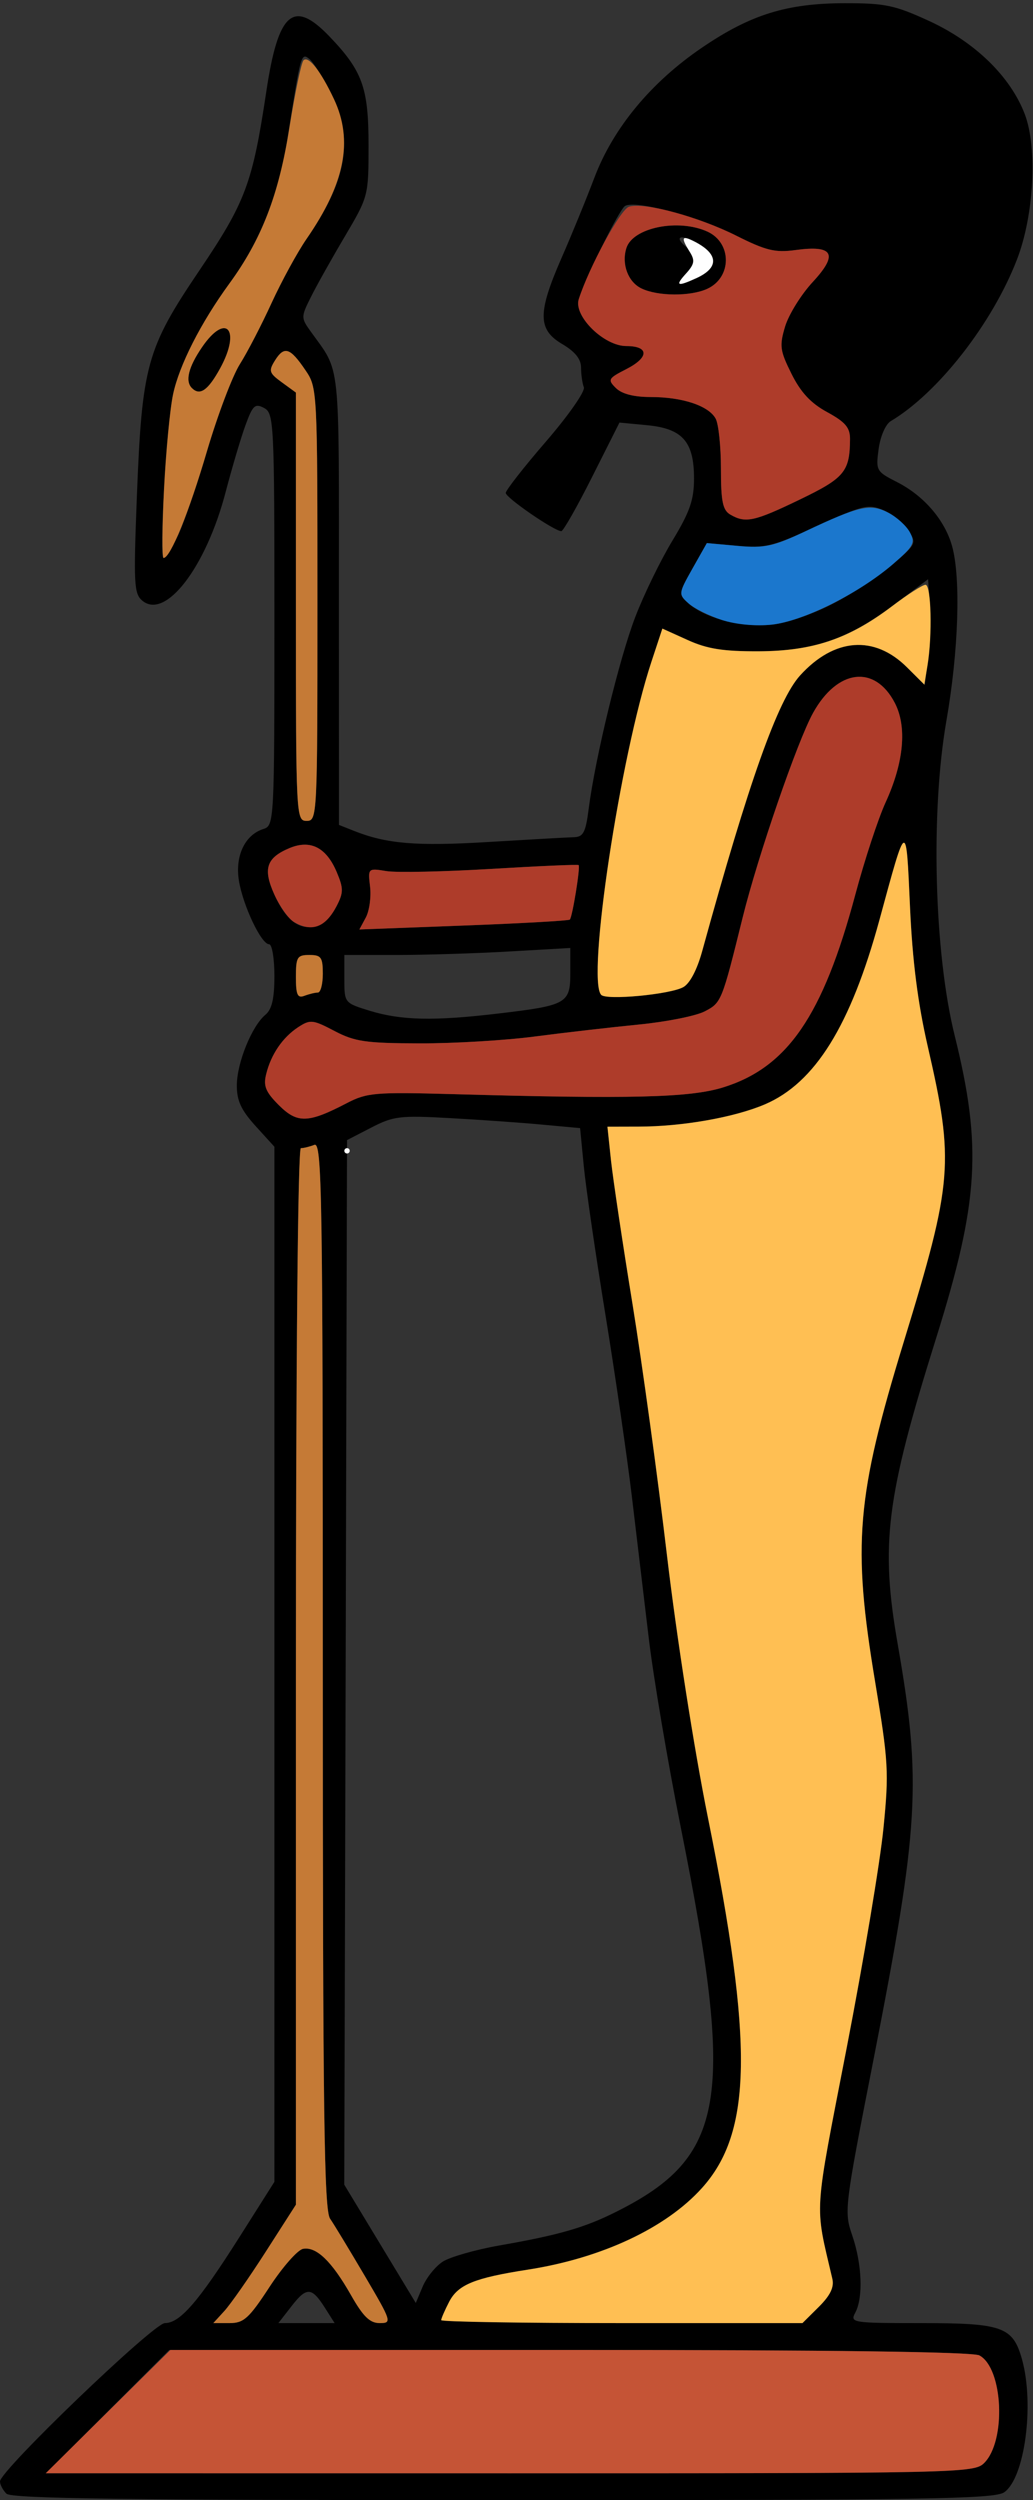 <?xml version="1.0" encoding="UTF-8" standalone="no"?>
<!DOCTYPE svg PUBLIC "-//W3C//DTD SVG 1.1//EN"
"http://www.w3.org/Graphics/SVG/1.1/DTD/svg11.dtd">
<svg width="248px" height="600px"
xmlns="http://www.w3.org/2000/svg" version="1.1">
<rect width="100%" height="100%" fill="#333333" stroke="none"/>
<g transform="translate(0000, 0000) scale(1, 1)">
<path fill="#000000" stroke="none" d="
M 1.55 598.45
C 0.70 597.61 0.00 596.28 0.00 595.51
C 0.00 592.92 36.89 557.51 39.58 557.51
C 43.19 557.51 47.60 552.45 57.38 537.03
L 65.88 523.61
L 65.88 399.41
L 65.88 275.20
L 61.35 270.22
C 57.87 266.36 56.83 264.13 56.86 260.41
C 56.90 255.00 60.48 246.21 63.73 243.52
C 65.28 242.23 65.88 239.65 65.88 234.18
C 65.88 230.01 65.31 226.61 64.61 226.61
C 62.72 226.61 58.32 217.30 57.35 211.30
C 56.41 205.38 58.81 200.34 63.25 198.94
C 65.82 198.13 65.88 197.20 65.88 148.67
C 65.88 101.24 65.77 99.18 63.40 97.91
C 61.23 96.75 60.67 97.26 58.93 102.05
C 57.83 105.05 55.70 112.26 54.17 118.08
C 49.47 136.09 39.76 148.78 34.19 144.17
C 32.16 142.49 32.05 140.19 32.86 119.12
C 34.09 87.67 35.20 83.67 47.79 65.02
C 58.95 48.49 60.61 44.09 63.94 21.94
C 66.79 2.90 70.41 -0.28 79.04 8.69
C 87.02 17.01 88.48 21.03 88.48 34.82
C 88.48 47.02 88.44 47.16 82.81 56.70
C 79.68 61.98 76.01 68.52 74.66 71.24
C 72.26 76.02 72.24 76.27 74.52 79.45
C 81.88 89.76 81.36 84.94 81.36 143.73
L 81.38 197.97
L 84.93 199.38
C 92.82 202.52 99.92 203.11 117.19 202.07
C 126.97 201.48 136.21 200.96 137.72 200.92
C 140.04 200.87 140.60 199.83 141.33 194.10
C 142.92 181.75 148.74 157.85 152.55 147.98
C 154.61 142.62 158.62 134.39 161.46 129.71
C 165.63 122.81 166.62 119.95 166.62 114.81
C 166.62 105.99 163.86 102.85 155.34 102.04
L 148.72 101.41
L 142.16 114.44
C 138.56 121.61 135.22 127.47 134.76 127.47
C 133.09 127.47 121.42 119.45 121.42 118.30
C 121.42 117.67 125.78 112.08 131.13 105.90
C 136.50 99.67 140.53 93.90 140.17 92.94
C 139.80 91.98 139.50 89.86 139.50 88.22
C 139.50 86.18 138.08 84.40 134.98 82.57
C 129.09 79.11 129.05 75.10 134.77 62.01
C 137.15 56.59 140.73 47.85 142.72 42.59
C 147.25 30.68 156.32 19.73 168.55 11.42
C 180.20 3.49 188.91 0.79 202.79 0.77
C 212.54 0.76 214.82 1.25 223.14 5.07
C 234.13 10.15 242.56 18.36 246.01 27.36
C 249.10 35.43 248.25 51.68 244.16 62.25
C 238.25 77.60 225.18 94.33 213.84 101.07
C 212.61 101.81 211.36 104.69 210.94 107.73
C 210.24 112.94 210.37 113.16 215.39 115.71
C 221.83 119.00 226.83 124.82 228.57 131.05
C 230.70 138.70 230.14 156.19 227.20 173.03
C 223.39 195.01 224.27 228.59 229.19 248.50
C 235.81 275.20 234.99 288.41 224.74 321.14
C 212.71 359.52 211.33 370.58 215.53 394.64
C 221.29 427.70 220.67 438.32 209.73 494.15
C 202.70 529.98 202.61 530.67 204.63 536.55
C 206.96 543.40 207.27 551.39 205.32 555.03
C 204.04 557.42 204.59 557.51 221.19 557.51
C 240.74 557.51 243.17 558.39 245.37 566.24
C 248.37 577.08 246.02 594.67 241.09 598.11
C 238.76 599.74 222.08 600.00 120.75 600.00
C 30.96 600.00 2.74 599.64 1.55 598.45
M 236.28 591.08
C 241.62 585.76 240.83 568.30 235.12 565.26
C 233.52 564.40 199.23 563.95 136.66 563.95
L 40.65 563.95
L 25.83 578.76
L 11.02 593.56
L 122.41 593.56
C 230.68 593.56 233.86 593.50 236.28 591.08
M 64.71 548.82
C 67.84 544.04 71.45 539.94 72.75 539.69
C 75.95 539.10 79.64 542.67 84.24 550.75
C 87.19 555.95 88.79 557.51 91.17 557.51
C 94.14 557.51 94.02 557.12 87.61 546.24
C 83.96 540.05 80.20 533.83 79.24 532.44
C 77.81 530.36 77.50 507.05 77.50 401.94
C 77.50 285.79 77.31 274.04 75.46 274.75
C 74.34 275.19 72.88 275.54 72.23 275.54
C 71.52 275.54 71.04 326.19 71.04 402.32
L 71.04 529.09
L 63.78 540.41
C 59.79 546.63 55.32 553.02 53.86 554.61
L 51.21 557.51
L 55.12 557.51
C 58.51 557.51 59.77 556.38 64.71 548.82
M 77.95 553.75
C 74.81 548.82 73.59 548.78 69.91 553.55
L 66.83 557.51
L 73.59 557.51
L 80.34 557.51
L 77.95 553.75
M 196.58 553.61
C 199.36 550.84 200.30 548.87 199.82 546.85
C 195.55 528.54 195.30 532.55 203.27 491.46
C 207.34 470.51 211.30 446.82 212.09 438.81
C 213.44 425.25 213.29 422.83 210.10 403.62
C 204.61 370.64 205.58 359.20 217.00 321.93
C 228.75 283.57 229.13 278.91 222.72 251.07
C 220.35 240.75 219.05 230.61 218.47 217.60
C 217.52 196.66 217.72 196.57 211.12 220.82
C 204.21 246.13 195.69 259.85 183.65 265.02
C 176.34 268.15 163.82 270.36 153.32 270.37
L 145.83 270.39
L 146.68 278.43
C 147.16 282.86 149.47 298.35 151.84 312.88
C 154.19 327.40 157.93 354.63 160.14 373.39
C 162.45 392.91 166.64 419.76 169.94 436.12
C 180.92 490.45 180.58 511.74 168.50 525.12
C 159.86 534.71 144.40 541.94 126.66 544.69
C 113.87 546.68 109.97 548.28 107.83 552.40
C 106.78 554.43 105.92 556.42 105.92 556.80
C 105.92 557.19 125.43 557.51 149.29 557.51
L 192.65 557.51
L 196.58 553.61
M 106.28 542.77
C 108.01 541.65 114.11 539.90 119.83 538.89
C 134.17 536.38 140.31 534.62 147.87 530.83
C 174.23 517.65 176.53 504.04 163.45 438.59
C 160.32 422.91 156.85 402.41 155.74 393.03
C 154.61 383.64 152.79 368.29 151.67 358.91
C 150.54 349.52 147.70 329.96 145.34 315.45
C 142.97 300.93 140.65 284.94 140.16 279.90
L 139.27 270.73
L 130.24 269.90
C 125.28 269.43 115.29 268.73 108.07 268.33
C 96.04 267.66 94.46 267.85 89.12 270.61
L 83.31 273.61
L 82.99 398.95
L 82.65 524.29
L 91.23 538.48
L 99.82 552.68
L 101.47 548.76
C 102.38 546.59 104.55 543.90 106.28 542.77
M 83.31 264.71
C 88.07 262.24 90.08 262.06 108.50 262.57
C 151.49 263.78 165.54 263.43 173.51 260.99
C 189.04 256.21 197.55 243.82 205.35 214.66
C 207.57 206.36 210.84 196.43 212.60 192.59
C 217.00 183.00 217.80 174.42 214.82 168.68
C 210.01 159.45 201.03 160.56 195.20 171.09
C 191.41 177.93 181.96 205.40 178.30 220.17
C 173.30 240.39 173.20 240.64 169.16 242.73
C 167.05 243.81 159.96 245.23 153.39 245.87
C 146.81 246.52 135.62 247.80 128.52 248.73
C 121.42 249.67 108.93 250.42 100.75 250.39
C 87.82 250.36 85.17 249.98 80.30 247.42
C 75.10 244.69 74.49 244.62 71.60 246.50
C 67.86 248.95 65.06 253.04 63.90 257.79
C 63.19 260.64 63.78 262.06 66.97 265.25
C 71.40 269.65 73.97 269.58 83.31 264.71
M 119.39 243.26
C 136.06 241.30 136.92 240.84 136.92 233.52
L 136.92 227.50
L 122.39 228.33
C 114.39 228.80 102.18 229.17 95.26 229.18
L 82.67 229.18
L 82.67 234.94
C 82.67 240.68 82.68 240.70 88.80 242.58
C 96.32 244.88 104.11 245.06 119.39 243.26
M 76.31 238.20
C 76.97 238.20 77.50 236.18 77.50 233.69
C 77.50 229.74 77.10 229.18 74.27 229.18
C 71.35 229.18 71.04 229.69 71.04 234.48
C 71.04 238.76 71.43 239.61 73.08 238.98
C 74.21 238.55 75.67 238.20 76.31 238.20
M 164.00 236.92
C 165.60 236.07 167.34 232.78 168.60 228.19
C 179.80 187.51 186.74 168.00 192.08 162.10
C 200.29 153.05 209.92 152.34 217.81 160.21
L 222.02 164.41
L 222.84 157.85
C 223.29 154.24 223.46 148.52 223.23 145.15
L 222.81 139.00
L 215.06 144.82
C 203.72 153.35 195.42 156.24 182.12 156.30
C 173.60 156.33 169.79 155.73 165.08 153.59
L 159.02 150.85
L 156.40 158.79
C 148.88 181.56 140.80 235.12 144.34 238.76
C 145.62 240.09 160.74 238.67 164.00 236.92
M 76.80 221.95
C 77.95 221.51 79.75 219.49 80.81 217.45
C 82.47 214.24 82.49 213.21 80.86 209.34
C 78.37 203.41 74.58 201.44 69.58 203.50
C 63.96 205.83 63.07 208.47 65.85 214.64
C 68.86 221.34 72.33 223.66 76.80 221.95
M 136.80 220.69
C 137.41 220.11 139.36 208.09 138.92 207.61
C 138.75 207.42 129.31 207.84 117.92 208.52
C 106.54 209.20 95.22 209.45 92.77 209.05
C 88.34 208.33 88.32 208.34 88.85 212.82
C 89.14 215.28 88.67 218.60 87.83 220.18
L 86.28 223.06
L 111.28 222.12
C 125.02 221.60 136.50 220.96 136.80 220.69
M 76.21 145.04
C 76.21 93.28 76.20 93.06 73.30 88.80
C 69.65 83.42 68.24 82.97 66.03 86.48
C 64.44 89.02 64.60 89.52 67.66 91.75
L 71.04 94.21
L 71.04 145.60
C 71.04 196.13 71.08 197.00 73.62 197.00
C 76.17 197.00 76.21 196.13 76.21 145.04
M 200.18 144.77
C 204.81 142.34 211.20 138.12 214.37 135.39
C 220.04 130.52 220.10 130.36 218.02 127.21
C 216.86 125.45 214.15 123.27 212.00 122.39
C 208.42 120.91 207.11 121.24 196.26 126.22
C 185.55 131.14 183.69 131.60 177.05 131.00
L 169.70 130.33
L 166.25 136.44
C 162.88 142.43 162.85 142.61 165.26 144.77
C 169.23 148.38 178.24 150.67 185.33 149.90
C 188.98 149.50 195.38 147.30 200.18 144.77
M 42.53 128.94
C 43.93 126.21 47.16 116.90 49.70 108.24
C 52.25 99.61 55.80 90.21 57.60 87.37
C 59.39 84.54 62.81 77.94 65.20 72.71
C 67.61 67.47 71.38 60.55 73.60 57.33
C 83.38 43.16 84.98 33.45 79.37 22.25
C 77.56 18.63 75.29 15.01 74.32 14.20
C 72.29 12.53 72.20 12.88 69.09 32.83
C 66.92 46.73 62.45 57.94 55.05 68.07
C 48.21 77.46 43.03 87.63 41.55 94.64
C 40.02 101.88 38.16 133.91 39.27 133.91
C 39.67 133.91 41.14 131.67 42.53 128.94
M 192.02 119.88
C 202.75 114.71 204.03 113.18 204.07 105.35
C 204.08 102.62 202.95 101.29 198.59 98.91
C 194.65 96.77 192.24 94.17 190.02 89.72
C 187.24 84.14 187.09 83.01 188.49 78.33
C 189.36 75.48 192.34 70.66 195.15 67.64
C 201.31 60.98 200.09 58.76 190.96 60.01
C 186.08 60.68 183.86 60.13 176.24 56.34
C 167.13 51.84 152.46 47.96 150.04 49.44
C 148.68 50.28 140.60 66.58 138.94 71.82
C 137.67 75.84 144.99 83.05 150.36 83.05
C 155.84 83.05 155.88 85.75 150.43 88.55
C 146.00 90.81 145.83 91.11 147.86 93.12
C 149.28 94.53 152.15 95.28 156.19 95.28
C 163.85 95.28 170.15 97.38 171.82 100.48
C 172.52 101.78 173.08 107.19 173.08 112.51
C 173.08 120.37 173.51 122.43 175.34 123.50
C 178.99 125.61 181.04 125.18 192.02 119.88"/>
<path fill="#000000" stroke="none" d="
M 46.07 93.13
C 44.41 91.48 45.23 88.11 48.49 83.34
C 54.26 74.87 57.94 79.08 52.87 88.36
C 49.94 93.70 48.00 95.06 46.07 93.13"/>
<path fill="#000000" stroke="none" d="
M 154.01 69.23
C 150.78 67.69 149.16 63.36 150.39 59.51
C 151.95 54.61 162.83 52.40 169.83 55.58
C 175.77 58.29 175.74 66.62 169.76 69.33
C 165.73 71.16 157.92 71.11 154.01 69.23
M 167.14 66.77
C 172.66 64.27 172.54 61.03 166.83 58.03
C 163.25 56.15 161.86 56.90 164.66 59.20
C 167.18 61.29 167.14 62.96 164.49 65.88
C 162.01 68.61 162.65 68.82 167.14 66.77"/>
<path fill="#c57a36" stroke="none" d="
M 53.86 554.61
C 55.32 553.02 59.79 546.63 63.78 540.41
L 71.04 529.09
L 71.04 402.32
C 71.04 326.19 71.52 275.54 72.23 275.54
C 72.88 275.54 74.34 275.19 75.46 274.75
C 77.31 274.04 77.50 285.79 77.50 401.94
C 77.50 507.05 77.81 530.36 79.24 532.44
C 80.20 533.83 83.96 540.05 87.61 546.24
C 94.02 557.12 94.14 557.51 91.17 557.51
C 88.79 557.51 87.19 555.95 84.24 550.75
C 79.64 542.67 75.95 539.10 72.75 539.69
C 71.45 539.94 67.84 544.04 64.71 548.82
C 59.77 556.38 58.51 557.51 55.12 557.51
L 51.21 557.51
L 53.86 554.61"/>
<path fill="#c57a36" stroke="none" d="
M 71.04 234.48
C 71.04 229.69 71.35 229.18 74.27 229.18
C 77.10 229.18 77.50 229.74 77.50 233.69
C 77.50 236.18 76.97 238.20 76.31 238.20
C 75.67 238.20 74.21 238.55 73.08 238.98
C 71.43 239.61 71.04 238.76 71.04 234.48"/>
<path fill="#c57a36" stroke="none" d="
M 71.04 145.60
L 71.04 94.21
L 67.66 91.75
C 64.60 89.52 64.44 89.02 66.03 86.48
C 68.24 82.97 69.65 83.42 73.30 88.80
C 76.20 93.06 76.21 93.28 76.21 145.04
C 76.21 196.13 76.17 197.00 73.62 197.00
C 71.08 197.00 71.04 196.13 71.04 145.60"/>
<path fill="#c57a36" stroke="none" d="
M 39.37 117.49
C 39.82 108.46 40.80 98.18 41.55 94.64
C 43.03 87.63 48.21 77.46 55.05 68.07
C 62.83 57.44 66.91 46.83 69.49 30.58
C 70.82 22.26 72.33 15.03 72.86 14.48
C 74.06 13.29 77.02 17.05 80.20 23.82
C 84.84 33.71 82.81 44.00 73.60 57.33
C 71.38 60.55 67.61 67.47 65.20 72.71
C 62.81 77.94 59.39 84.54 57.60 87.37
C 55.80 90.21 52.25 99.61 49.70 108.24
C 45.38 122.96 40.92 133.91 39.27 133.91
C 38.88 133.91 38.92 126.52 39.37 117.49
M 52.87 88.36
C 57.94 79.08 54.26 74.87 48.49 83.34
C 45.23 88.11 44.41 91.48 46.07 93.13
C 48.00 95.06 49.94 93.70 52.87 88.36"/>
<path fill="#ae3c2a" stroke="none" d="
M 66.97 265.25
C 63.78 262.06 63.19 260.64 63.90 257.79
C 65.06 253.04 67.86 248.95 71.60 246.50
C 74.49 244.62 75.10 244.69 80.30 247.42
C 85.17 249.98 87.82 250.36 100.75 250.39
C 108.93 250.42 121.42 249.67 128.52 248.73
C 135.62 247.80 146.81 246.52 153.39 245.87
C 159.96 245.23 167.05 243.81 169.16 242.73
C 173.20 240.64 173.30 240.39 178.30 220.17
C 181.96 205.40 191.41 177.93 195.20 171.09
C 201.03 160.56 210.01 159.45 214.82 168.68
C 217.80 174.42 217.00 183.00 212.60 192.59
C 210.84 196.43 207.57 206.36 205.35 214.66
C 197.55 243.82 189.04 256.21 173.51 260.99
C 165.54 263.43 151.49 263.78 108.50 262.57
C 90.08 262.06 88.07 262.24 83.31 264.71
C 73.97 269.58 71.40 269.65 66.97 265.25"/>
<path fill="#ae3c2a" stroke="none" d="
M 70.60 221.29
C 69.29 220.53 67.14 217.53 65.85 214.64
C 63.07 208.47 63.96 205.83 69.58 203.50
C 74.58 201.44 78.37 203.41 80.86 209.34
C 82.49 213.21 82.47 214.24 80.81 217.45
C 78.16 222.55 74.89 223.78 70.60 221.29"/>
<path fill="#ae3c2a" stroke="none" d="
M 87.83 220.18
C 88.67 218.60 89.14 215.28 88.85 212.82
C 88.32 208.34 88.34 208.33 92.77 209.05
C 95.22 209.45 106.54 209.20 117.92 208.52
C 129.31 207.84 138.75 207.42 138.92 207.61
C 139.36 208.09 137.41 220.11 136.80 220.69
C 136.50 220.96 125.02 221.60 111.28 222.12
L 86.28 223.06
L 87.83 220.18"/>
<path fill="#ae3c2a" stroke="none" d="
M 175.34 123.50
C 173.51 122.43 173.08 120.37 173.08 112.51
C 173.08 107.19 172.52 101.78 171.82 100.48
C 170.15 97.38 163.85 95.28 156.19 95.28
C 152.15 95.28 149.28 94.53 147.86 93.12
C 145.83 91.11 146.00 90.81 150.43 88.55
C 155.88 85.75 155.84 83.05 150.36 83.05
C 144.99 83.05 137.67 75.84 138.94 71.82
C 141.35 64.22 148.93 50.27 151.01 49.61
C 154.64 48.46 167.72 51.99 176.88 56.61
C 183.89 60.14 186.10 60.67 190.96 60.01
C 200.09 58.76 201.31 60.98 195.15 67.64
C 192.34 70.66 189.36 75.48 188.49 78.33
C 187.09 83.01 187.24 84.14 190.02 89.72
C 192.24 94.17 194.65 96.77 198.59 98.91
C 202.95 101.29 204.08 102.62 204.07 105.35
C 204.03 113.18 202.75 114.71 192.02 119.88
C 181.04 125.18 178.99 125.61 175.34 123.50
M 169.76 69.33
C 175.74 66.62 175.77 58.29 169.83 55.58
C 162.83 52.40 151.95 54.61 150.39 59.51
C 149.16 63.36 150.78 67.69 154.01 69.23
C 157.92 71.11 165.73 71.16 169.76 69.33"/>
<path fill="#fefefe" stroke="none" d="
M 82.67 276.18
C 82.67 275.82 82.95 275.54 83.31 275.54
C 83.67 275.54 83.96 275.82 83.96 276.18
C 83.96 276.54 83.67 276.82 83.31 276.82
C 82.95 276.82 82.67 276.54 82.67 276.18"/>
<path fill="#fefefe" stroke="none" d="
M 164.75 65.59
C 166.73 63.41 166.88 62.51 165.60 60.46
C 163.36 56.88 163.65 56.36 166.95 58.08
C 172.54 61.03 172.62 64.29 167.14 66.77
C 162.54 68.87 162.01 68.60 164.75 65.59"/>
<path fill="#1b77cd" stroke="none" d="
M 173.30 148.79
C 170.23 147.80 166.60 146.00 165.26 144.77
C 162.85 142.61 162.88 142.43 166.25 136.44
L 169.70 130.33
L 177.10 131.00
C 183.56 131.59 185.63 131.14 193.32 127.51
C 206.24 121.40 208.93 120.80 213.24 123.03
C 215.27 124.07 217.61 126.19 218.45 127.75
C 219.80 130.29 219.38 131.07 214.29 135.46
C 206.16 142.44 192.88 149.07 185.33 149.90
C 181.41 150.32 176.70 149.88 173.30 148.79"/>
<path fill="#ffbf53" stroke="none" d="
M 105.92 556.80
C 105.92 556.42 106.78 554.43 107.83 552.40
C 109.97 548.28 113.87 546.68 126.66 544.69
C 144.40 541.94 159.86 534.71 168.50 525.12
C 180.58 511.74 180.92 490.45 169.94 436.12
C 166.64 419.76 162.45 392.91 160.14 373.39
C 157.93 354.63 154.19 327.40 151.84 312.88
C 149.47 298.35 147.16 282.86 146.68 278.43
L 145.83 270.39
L 153.32 270.37
C 163.82 270.36 176.34 268.15 183.65 265.02
C 195.69 259.85 204.21 246.13 211.12 220.82
C 217.72 196.57 217.52 196.66 218.47 217.60
C 219.05 230.61 220.35 240.75 222.72 251.07
C 229.13 278.91 228.75 283.57 217.00 321.93
C 205.58 359.20 204.61 370.64 210.10 403.62
C 213.29 422.83 213.44 425.25 212.09 438.81
C 211.30 446.82 207.34 470.51 203.27 491.46
C 195.30 532.55 195.55 528.54 199.82 546.85
C 200.30 548.87 199.36 550.84 196.58 553.61
L 192.65 557.51
L 149.29 557.51
C 125.43 557.51 105.92 557.19 105.92 556.80"/>
<path fill="#ffbf53" stroke="none" d="
M 144.34 238.76
C 140.80 235.12 148.88 181.56 156.40 158.79
L 159.02 150.85
L 165.08 153.59
C 169.79 155.73 173.60 156.33 182.12 156.30
C 195.17 156.24 203.80 153.33 214.12 145.51
C 217.87 142.66 221.50 140.34 222.19 140.34
C 223.57 140.34 223.87 152.46 222.67 159.72
L 221.91 164.29
L 217.75 160.15
C 209.92 152.34 200.26 153.08 192.08 162.10
C 186.74 168.00 179.80 187.51 168.60 228.19
C 167.34 232.78 165.60 236.07 164.00 236.92
C 160.74 238.67 145.62 240.09 144.34 238.76"/>
<path fill="#c55436" stroke="none" d="
M 25.94 578.74
L 40.91 563.95
L 136.79 563.95
C 199.27 563.95 233.52 564.40 235.12 565.26
C 240.83 568.30 241.62 585.76 236.28 591.08
C 233.86 593.50 230.69 593.56 122.39 593.55
L 10.98 593.54
L 25.94 578.74"/>
</g>
</svg>

